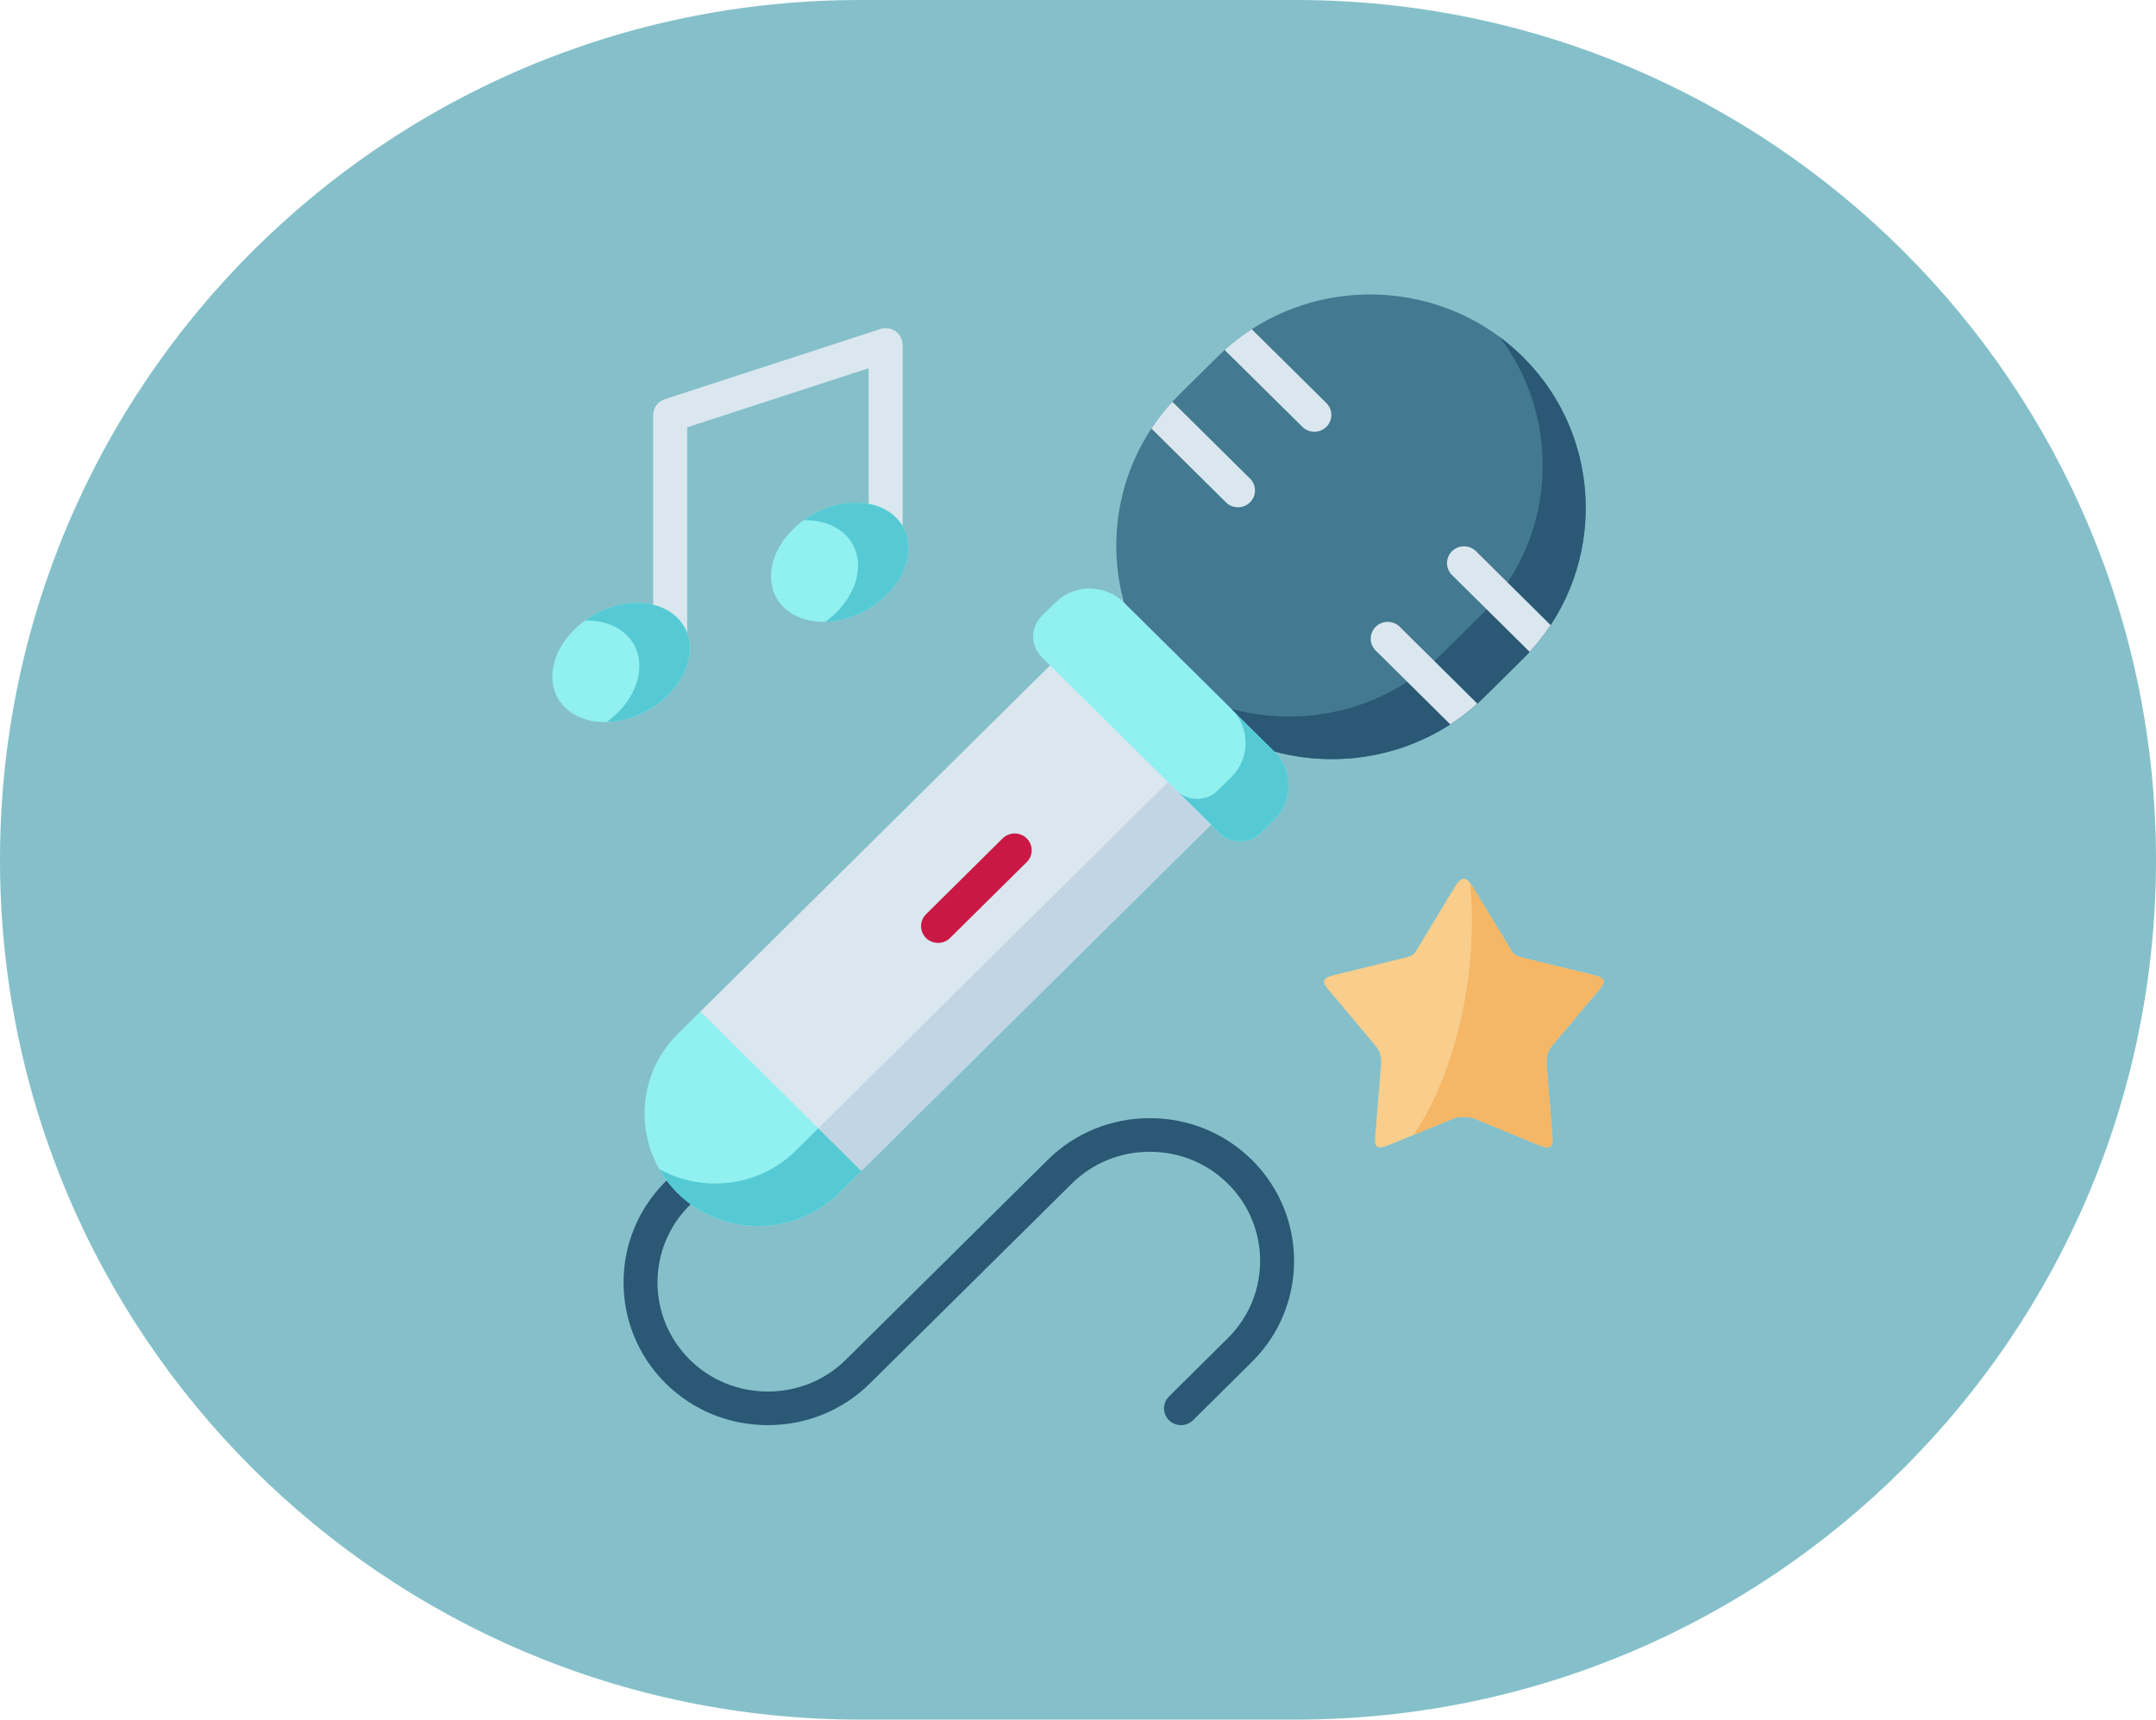 <svg width="183" height="146" viewBox="0 0 183 146" fill="none" xmlns="http://www.w3.org/2000/svg">
<path d="M0 73C0 32.683 32.683 0 73 0H110C150.317 0 183 32.683 183 73C183 113.317 150.317 146 110 146H73C32.683 146 0 113.317 0 73Z" fill="#85C0CA"/>
<path d="M106.259 98.479C103.954 96.195 100.877 94.936 97.594 94.936C94.311 94.936 91.235 96.194 88.93 98.478C88.93 98.478 88.93 98.478 88.93 98.479L88.929 98.479L71.797 115.443C70.037 117.185 67.686 118.144 65.175 118.144C62.664 118.144 60.311 117.185 58.55 115.443C54.895 111.824 54.895 105.936 58.55 102.318C59.113 101.76 59.112 100.856 58.549 100.299C57.985 99.742 57.072 99.742 56.509 100.3C51.731 105.031 51.731 112.73 56.51 117.461C58.817 119.742 61.894 120.999 65.175 120.999C68.457 120.999 71.533 119.742 73.837 117.46L90.97 100.496C90.97 100.496 90.97 100.496 90.971 100.496C90.971 100.496 90.971 100.495 90.971 100.495C92.73 98.751 95.082 97.79 97.594 97.79C100.106 97.79 102.458 98.751 104.218 100.496C107.873 104.115 107.873 110.001 104.217 113.616L99.225 118.564C98.662 119.122 98.663 120.026 99.227 120.583C99.508 120.861 99.877 121 100.246 121C100.615 121 100.985 120.86 101.267 120.581L106.257 115.634C111.037 110.907 111.038 103.211 106.259 98.479Z" fill="#2A5875"/>
<path d="M56.884 55.484C56.087 55.484 55.442 54.845 55.442 54.056V35.247C55.442 34.63 55.841 34.084 56.433 33.891L74.722 27.935C75.161 27.792 75.643 27.866 76.018 28.134C76.393 28.403 76.615 28.833 76.615 29.291V45.376C76.615 46.164 75.969 46.803 75.173 46.803C74.376 46.803 73.73 46.164 73.73 45.376V31.263L58.326 36.279V54.057C58.326 54.845 57.681 55.484 56.884 55.484Z" fill="#DAE7EF"/>
<path fill-rule="evenodd" clip-rule="evenodd" d="M71.187 101.309L73.108 99.407L68.61 90.39L59.45 85.884L57.529 87.785C53.775 91.508 53.775 97.591 57.529 101.309C61.284 105.027 67.427 105.027 71.187 101.309Z" fill="#91F0F0"/>
<path fill-rule="evenodd" clip-rule="evenodd" d="M73.108 99.407L102.79 70.016L97.884 60.77L89.132 56.493L59.45 85.884L73.108 99.407Z" fill="#DAE7EF"/>
<path fill-rule="evenodd" clip-rule="evenodd" d="M131.616 53.073C131.351 53.474 131.068 53.866 130.768 54.251C130.476 54.624 130.166 54.989 129.839 55.343C129.651 55.55 129.453 55.754 129.251 55.956L126.012 59.162C125.81 59.362 125.602 59.558 125.393 59.745C125.035 60.068 124.666 60.374 124.291 60.664C123.902 60.96 123.506 61.242 123.101 61.505C118.643 64.389 113.17 65.158 108.175 63.805L99.289 59.962L95.404 51.161C94.038 46.217 94.814 40.798 97.731 36.383C97.994 35.981 98.279 35.588 98.579 35.203C98.87 34.832 99.179 34.467 99.506 34.113C99.695 33.906 99.893 33.7 100.095 33.5L103.339 30.294C103.539 30.094 103.745 29.9 103.952 29.71C104.31 29.386 104.679 29.08 105.06 28.791C105.447 28.494 105.843 28.214 106.247 27.951C113.345 23.35 123.026 24.128 129.251 30.294C135.474 36.455 136.262 46.042 131.616 53.073Z" fill="#437991"/>
<path fill-rule="evenodd" clip-rule="evenodd" d="M108.175 69.58C109.778 67.993 109.778 65.393 108.175 63.806L95.404 51.161C93.802 49.574 91.182 49.574 89.579 51.161L88.422 52.306C87.454 53.265 87.454 54.831 88.422 55.79L89.132 56.493L102.79 70.017L103.5 70.72C104.468 71.678 106.05 71.678 107.018 70.72L108.175 69.58Z" fill="#91F0F0"/>
<path fill-rule="evenodd" clip-rule="evenodd" d="M57.529 101.309C61.284 105.026 67.427 105.026 71.187 101.309L73.108 99.407L69.46 95.796L67.535 97.698C64.409 100.792 59.633 101.309 55.953 99.258C56.373 99.993 56.9 100.686 57.529 101.309Z" fill="#56CAD4"/>
<path fill-rule="evenodd" clip-rule="evenodd" d="M102.79 70.016L103.5 70.72C104.468 71.678 106.05 71.678 107.018 70.72L108.175 69.58C109.778 67.993 109.778 65.393 108.175 63.806L104.528 60.195C105.243 60.903 105.636 61.809 105.711 62.741C105.808 63.897 105.415 65.085 104.528 65.963L103.371 67.109C102.892 67.582 102.258 67.822 101.628 67.828C100.999 67.833 100.369 67.604 99.885 67.14L102.79 70.016Z" fill="#56CAD4"/>
<path fill-rule="evenodd" clip-rule="evenodd" d="M99.138 66.405L70.698 94.571L69.461 95.796L73.108 99.407L102.79 70.016L99.886 67.14C99.875 67.13 99.859 67.119 99.848 67.108L99.138 66.405Z" fill="#C1D5E4"/>
<path fill-rule="evenodd" clip-rule="evenodd" d="M104.528 60.195H104.533H104.528ZM108.175 63.806C113.624 65.282 119.643 64.232 124.291 60.664C124.888 60.206 125.464 59.705 126.012 59.162L129.251 55.955C129.799 55.412 130.305 54.842 130.768 54.251C136.335 47.145 135.829 36.807 129.251 30.293C128.632 29.68 127.976 29.121 127.298 28.615C132.22 35.113 132.161 44.2 127.12 50.634C126.652 51.225 126.147 51.795 125.598 52.339L122.36 55.545C121.811 56.088 121.236 56.589 120.638 57.052C115.996 60.621 109.977 61.665 104.528 60.19V60.195H104.533L108.175 63.806Z" fill="#2A5875"/>
<path fill-rule="evenodd" clip-rule="evenodd" d="M131.709 88.824L135.582 84.211C136.378 83.316 136.324 83.045 135.152 82.762L129.143 81.287C128.465 81.122 128.422 80.941 128.089 80.392L125.05 75.369C124.436 74.352 124.06 74.352 123.447 75.369L120.407 80.392C120.074 80.941 120.036 81.122 119.353 81.287L113.345 82.762C112.177 83.045 112.118 83.316 112.914 84.211L116.787 88.824C117.207 89.325 117.266 89.894 117.207 90.592L116.744 96.297C116.615 97.484 116.868 97.628 117.982 97.181L123.269 95.002C123.818 94.773 124.679 94.773 125.227 95.002L130.515 97.181C131.634 97.628 131.882 97.484 131.752 96.297L131.29 90.592C131.236 89.894 131.289 89.325 131.709 88.824Z" fill="#F9CD8B"/>
<path fill-rule="evenodd" clip-rule="evenodd" d="M124.474 84.067C123.678 89.064 122.01 93.415 119.977 96.355L123.269 95.002C123.817 94.773 124.678 94.773 125.227 95.002L130.515 97.181C131.634 97.628 131.881 97.484 131.752 96.297L131.289 90.592C131.235 89.894 131.289 89.325 131.709 88.824L135.582 84.206C136.378 83.316 136.324 83.045 135.152 82.763L129.143 81.287C128.465 81.122 128.422 80.941 128.089 80.392L125.049 75.37C124.953 75.204 124.861 75.071 124.775 74.96C125.065 77.681 124.99 80.802 124.474 84.067Z" fill="#F5B666"/>
<path d="M125.393 59.744C125.035 60.068 124.666 60.374 124.291 60.663C123.903 60.96 123.506 61.242 123.101 61.505L116.768 55.233C116.204 54.675 116.204 53.771 116.768 53.214C117.331 52.658 118.245 52.658 118.808 53.215L125.31 59.655C125.339 59.683 125.368 59.714 125.393 59.744Z" fill="#DAE7EF"/>
<path d="M106.1 42.653C105.819 42.931 105.45 43.069 105.081 43.069C104.712 43.069 104.342 42.931 104.062 42.653L97.731 36.383C97.994 35.981 98.279 35.587 98.579 35.203C98.869 34.832 99.179 34.467 99.506 34.113C99.539 34.137 99.569 34.166 99.598 34.194L106.102 40.634C106.666 41.191 106.664 42.095 106.1 42.653Z" fill="#DAE7EF"/>
<path d="M112.583 36.24C112.302 36.518 111.933 36.657 111.564 36.657C111.195 36.657 110.825 36.518 110.545 36.24L104.035 29.801C104.006 29.772 103.977 29.742 103.952 29.709C104.31 29.386 104.679 29.08 105.06 28.79C105.446 28.494 105.843 28.214 106.246 27.951L112.583 34.221C113.147 34.779 113.147 35.682 112.583 36.24Z" fill="#DAE7EF"/>
<path d="M131.616 53.073C131.351 53.474 131.068 53.866 130.768 54.251C130.476 54.624 130.166 54.989 129.839 55.343C129.806 55.316 129.776 55.288 129.747 55.259L123.243 48.82C122.681 48.262 122.681 47.359 123.245 46.801C123.808 46.243 124.722 46.245 125.283 46.803L131.616 53.073Z" fill="#DAE7EF"/>
<path d="M79.622 80.056C79.253 80.056 78.884 79.917 78.602 79.639C78.039 79.082 78.039 78.178 78.602 77.621L85.105 71.181C85.668 70.623 86.581 70.623 87.145 71.18C87.708 71.737 87.709 72.641 87.146 73.199L80.642 79.638C80.36 79.917 79.991 80.056 79.622 80.056Z" fill="#C91844"/>
<path fill-rule="evenodd" clip-rule="evenodd" d="M52.715 61.164C55.931 60.504 58.546 57.771 58.546 55.055C58.546 52.344 55.931 50.677 52.715 51.332C49.493 51.992 46.884 54.73 46.884 57.441C46.884 60.158 49.493 61.825 52.715 61.164Z" fill="#91F0F0"/>
<path fill-rule="evenodd" clip-rule="evenodd" d="M54.269 56.546C54.269 58.32 53.156 60.099 51.489 61.308C51.886 61.297 52.295 61.25 52.715 61.164C55.932 60.504 58.546 57.771 58.546 55.055C58.546 52.344 55.932 50.677 52.715 51.332C51.596 51.561 50.547 52.04 49.66 52.685C52.295 52.621 54.269 54.187 54.269 56.546Z" fill="#56CAD4"/>
<path fill-rule="evenodd" clip-rule="evenodd" d="M71.273 52.647C74.49 51.987 77.104 49.255 77.104 46.538C77.104 43.827 74.49 42.16 71.273 42.82C68.051 43.475 65.442 46.213 65.442 48.924C65.442 51.641 68.051 53.308 71.273 52.647Z" fill="#91F0F0"/>
<path fill-rule="evenodd" clip-rule="evenodd" d="M72.828 48.029C72.828 49.803 71.72 51.582 70.052 52.791C70.445 52.781 70.854 52.733 71.273 52.647C74.49 51.987 77.104 49.255 77.104 46.538C77.104 43.827 74.49 42.16 71.273 42.82C70.154 43.05 69.111 43.529 68.223 44.168C70.854 44.104 72.828 45.67 72.828 48.029Z" fill="#56CAD4"/>
</svg>
